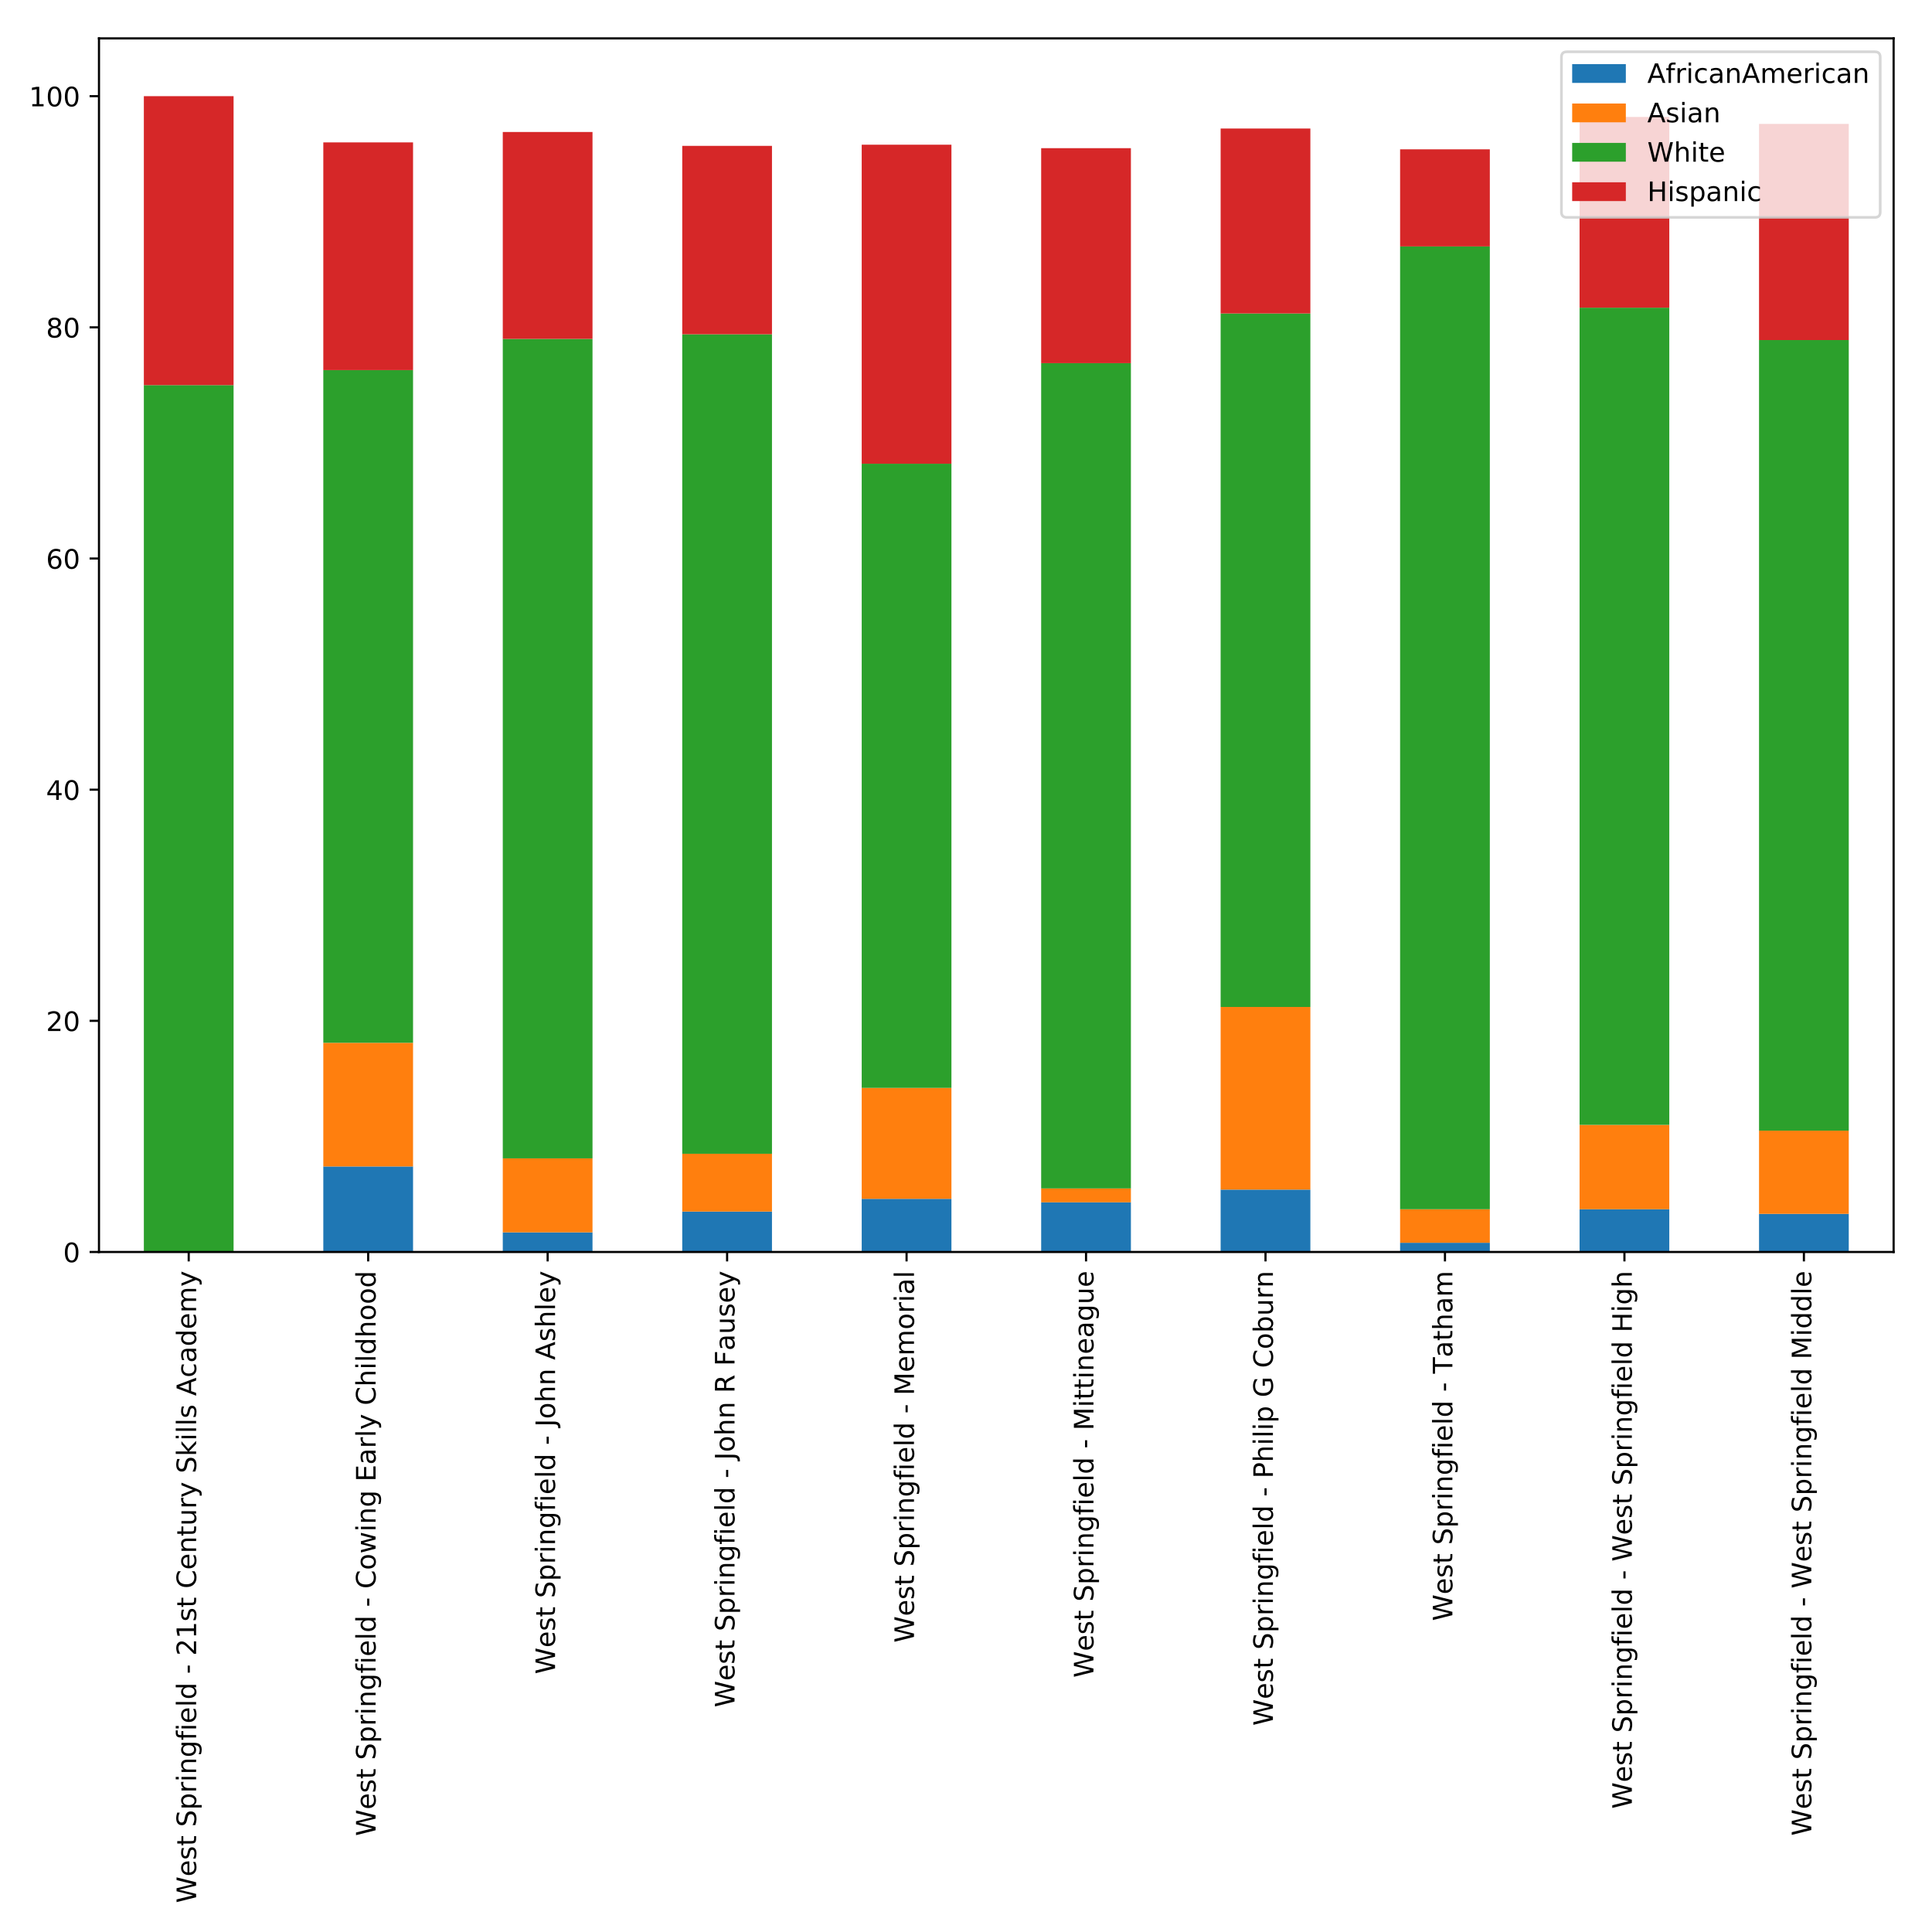 <?xml version="1.0" encoding="utf-8" standalone="no"?>
<!DOCTYPE svg PUBLIC "-//W3C//DTD SVG 1.1//EN"
  "http://www.w3.org/Graphics/SVG/1.1/DTD/svg11.dtd">
<!-- Created with matplotlib (http://matplotlib.org/) -->
<svg height="720pt" version="1.1" viewBox="0 0 720 720" width="720pt" xmlns="http://www.w3.org/2000/svg" xmlns:xlink="http://www.w3.org/1999/xlink">
 <defs>
  <style type="text/css">
*{stroke-linecap:butt;stroke-linejoin:round;}
  </style>
 </defs>
 <g id="figure_1">
  <g id="patch_1">
   <path d="M 0 720 
L 720 720 
L 720 0 
L 0 0 
z
" style="fill:#ffffff;"/>
  </g>
  <g id="axes_1">
   <g id="patch_2">
    <path d="M 36.888 466.586 
L 705.7 466.586 
L 705.7 14.3 
L 36.888 14.3 
z
" style="fill:#ffffff;"/>
   </g>
   <g id="patch_3">
    <path clip-path="url(#p83a654c95c)" d="M 53.608 466.586 
L 87.048 466.586 
L 87.048 466.586 
L 53.608 466.586 
z
" style="fill:#1f77b4;"/>
   </g>
   <g id="patch_4">
    <path clip-path="url(#p83a654c95c)" d="M 120.489 466.586 
L 153.93 466.586 
L 153.93 434.711 
L 120.489 434.711 
z
" style="fill:#1f77b4;"/>
   </g>
   <g id="patch_5">
    <path clip-path="url(#p83a654c95c)" d="M 187.37 466.586 
L 220.811 466.586 
L 220.811 459.263 
L 187.37 459.263 
z
" style="fill:#1f77b4;"/>
   </g>
   <g id="patch_6">
    <path clip-path="url(#p83a654c95c)" d="M 254.252 466.586 
L 287.692 466.586 
L 287.692 451.51 
L 254.252 451.51 
z
" style="fill:#1f77b4;"/>
   </g>
   <g id="patch_7">
    <path clip-path="url(#p83a654c95c)" d="M 321.133 466.586 
L 354.573 466.586 
L 354.573 446.772 
L 321.133 446.772 
z
" style="fill:#1f77b4;"/>
   </g>
   <g id="patch_8">
    <path clip-path="url(#p83a654c95c)" d="M 388.014 466.586 
L 421.455 466.586 
L 421.455 448.064 
L 388.014 448.064 
z
" style="fill:#1f77b4;"/>
   </g>
   <g id="patch_9">
    <path clip-path="url(#p83a654c95c)" d="M 454.895 466.586 
L 488.336 466.586 
L 488.336 443.326 
L 454.895 443.326 
z
" style="fill:#1f77b4;"/>
   </g>
   <g id="patch_10">
    <path clip-path="url(#p83a654c95c)" d="M 521.777 466.586 
L 555.217 466.586 
L 555.217 463.14 
L 521.777 463.14 
z
" style="fill:#1f77b4;"/>
   </g>
   <g id="patch_11">
    <path clip-path="url(#p83a654c95c)" d="M 588.658 466.586 
L 622.098 466.586 
L 622.098 450.648 
L 588.658 450.648 
z
" style="fill:#1f77b4;"/>
   </g>
   <g id="patch_12">
    <path clip-path="url(#p83a654c95c)" d="M 655.539 466.586 
L 688.98 466.586 
L 688.98 452.371 
L 655.539 452.371 
z
" style="fill:#1f77b4;"/>
   </g>
   <g id="patch_13">
    <path clip-path="url(#p83a654c95c)" d="M 53.608 466.586 
L 87.048 466.586 
L 87.048 466.586 
L 53.608 466.586 
z
" style="fill:#ff7f0e;"/>
   </g>
   <g id="patch_14">
    <path clip-path="url(#p83a654c95c)" d="M 120.489 434.711 
L 153.93 434.711 
L 153.93 388.62 
L 120.489 388.62 
z
" style="fill:#ff7f0e;"/>
   </g>
   <g id="patch_15">
    <path clip-path="url(#p83a654c95c)" d="M 187.37 459.263 
L 220.811 459.263 
L 220.811 431.695 
L 187.37 431.695 
z
" style="fill:#ff7f0e;"/>
   </g>
   <g id="patch_16">
    <path clip-path="url(#p83a654c95c)" d="M 254.252 451.51 
L 287.692 451.51 
L 287.692 429.972 
L 254.252 429.972 
z
" style="fill:#ff7f0e;"/>
   </g>
   <g id="patch_17">
    <path clip-path="url(#p83a654c95c)" d="M 321.133 446.772 
L 354.573 446.772 
L 354.573 405.42 
L 321.133 405.42 
z
" style="fill:#ff7f0e;"/>
   </g>
   <g id="patch_18">
    <path clip-path="url(#p83a654c95c)" d="M 388.014 448.064 
L 421.455 448.064 
L 421.455 442.895 
L 388.014 442.895 
z
" style="fill:#ff7f0e;"/>
   </g>
   <g id="patch_19">
    <path clip-path="url(#p83a654c95c)" d="M 454.895 443.326 
L 488.336 443.326 
L 488.336 375.267 
L 454.895 375.267 
z
" style="fill:#ff7f0e;"/>
   </g>
   <g id="patch_20">
    <path clip-path="url(#p83a654c95c)" d="M 521.777 463.14 
L 555.217 463.14 
L 555.217 450.648 
L 521.777 450.648 
z
" style="fill:#ff7f0e;"/>
   </g>
   <g id="patch_21">
    <path clip-path="url(#p83a654c95c)" d="M 588.658 450.648 
L 622.098 450.648 
L 622.098 419.204 
L 588.658 419.204 
z
" style="fill:#ff7f0e;"/>
   </g>
   <g id="patch_22">
    <path clip-path="url(#p83a654c95c)" d="M 655.539 452.371 
L 688.98 452.371 
L 688.98 421.357 
L 655.539 421.357 
z
" style="fill:#ff7f0e;"/>
   </g>
   <g id="patch_23">
    <path clip-path="url(#p83a654c95c)" d="M 53.608 466.586 
L 87.048 466.586 
L 87.048 143.525 
L 53.608 143.525 
z
" style="fill:#2ca02c;"/>
   </g>
   <g id="patch_24">
    <path clip-path="url(#p83a654c95c)" d="M 120.489 388.62 
L 153.93 388.62 
L 153.93 137.925 
L 120.489 137.925 
z
" style="fill:#2ca02c;"/>
   </g>
   <g id="patch_25">
    <path clip-path="url(#p83a654c95c)" d="M 187.37 431.695 
L 220.811 431.695 
L 220.811 126.295 
L 187.37 126.295 
z
" style="fill:#2ca02c;"/>
   </g>
   <g id="patch_26">
    <path clip-path="url(#p83a654c95c)" d="M 254.252 429.972 
L 287.692 429.972 
L 287.692 124.572 
L 254.252 124.572 
z
" style="fill:#2ca02c;"/>
   </g>
   <g id="patch_27">
    <path clip-path="url(#p83a654c95c)" d="M 321.133 405.42 
L 354.573 405.42 
L 354.573 172.815 
L 321.133 172.815 
z
" style="fill:#2ca02c;"/>
   </g>
   <g id="patch_28">
    <path clip-path="url(#p83a654c95c)" d="M 388.014 442.895 
L 421.455 442.895 
L 421.455 135.34 
L 388.014 135.34 
z
" style="fill:#2ca02c;"/>
   </g>
   <g id="patch_29">
    <path clip-path="url(#p83a654c95c)" d="M 454.895 375.267 
L 488.336 375.267 
L 488.336 116.818 
L 454.895 116.818 
z
" style="fill:#2ca02c;"/>
   </g>
   <g id="patch_30">
    <path clip-path="url(#p83a654c95c)" d="M 521.777 450.648 
L 555.217 450.648 
L 555.217 91.835 
L 521.777 91.835 
z
" style="fill:#2ca02c;"/>
   </g>
   <g id="patch_31">
    <path clip-path="url(#p83a654c95c)" d="M 588.658 419.204 
L 622.098 419.204 
L 622.098 114.664 
L 588.658 114.664 
z
" style="fill:#2ca02c;"/>
   </g>
   <g id="patch_32">
    <path clip-path="url(#p83a654c95c)" d="M 655.539 421.357 
L 688.98 421.357 
L 688.98 126.725 
L 655.539 126.725 
z
" style="fill:#2ca02c;"/>
   </g>
   <g id="patch_33">
    <path clip-path="url(#p83a654c95c)" d="M 53.608 143.525 
L 87.048 143.525 
L 87.048 35.837 
L 53.608 35.837 
z
" style="fill:#d62728;"/>
   </g>
   <g id="patch_34">
    <path clip-path="url(#p83a654c95c)" d="M 120.489 137.925 
L 153.93 137.925 
L 153.93 53.067 
L 120.489 53.067 
z
" style="fill:#d62728;"/>
   </g>
   <g id="patch_35">
    <path clip-path="url(#p83a654c95c)" d="M 187.37 126.295 
L 220.811 126.295 
L 220.811 49.191 
L 187.37 49.191 
z
" style="fill:#d62728;"/>
   </g>
   <g id="patch_36">
    <path clip-path="url(#p83a654c95c)" d="M 254.252 124.572 
L 287.692 124.572 
L 287.692 54.36 
L 254.252 54.36 
z
" style="fill:#d62728;"/>
   </g>
   <g id="patch_37">
    <path clip-path="url(#p83a654c95c)" d="M 321.133 172.815 
L 354.573 172.815 
L 354.573 53.929 
L 321.133 53.929 
z
" style="fill:#d62728;"/>
   </g>
   <g id="patch_38">
    <path clip-path="url(#p83a654c95c)" d="M 388.014 135.34 
L 421.455 135.34 
L 421.455 55.221 
L 388.014 55.221 
z
" style="fill:#d62728;"/>
   </g>
   <g id="patch_39">
    <path clip-path="url(#p83a654c95c)" d="M 454.895 116.818 
L 488.336 116.818 
L 488.336 47.898 
L 454.895 47.898 
z
" style="fill:#d62728;"/>
   </g>
   <g id="patch_40">
    <path clip-path="url(#p83a654c95c)" d="M 521.777 91.835 
L 555.217 91.835 
L 555.217 55.652 
L 521.777 55.652 
z
" style="fill:#d62728;"/>
   </g>
   <g id="patch_41">
    <path clip-path="url(#p83a654c95c)" d="M 588.658 114.664 
L 622.098 114.664 
L 622.098 43.591 
L 588.658 43.591 
z
" style="fill:#d62728;"/>
   </g>
   <g id="patch_42">
    <path clip-path="url(#p83a654c95c)" d="M 655.539 126.725 
L 688.98 126.725 
L 688.98 46.175 
L 655.539 46.175 
z
" style="fill:#d62728;"/>
   </g>
   <g id="matplotlib.axis_1">
    <g id="xtick_1">
     <g id="line2d_1">
      <defs>
       <path d="M 0 0 
L 0 3.5 
" id="mb659602b22" style="stroke:#000000;stroke-width:0.8;"/>
      </defs>
      <g>
       <use style="stroke:#000000;stroke-width:0.8;" x="70.328" xlink:href="#mb659602b22" y="466.586"/>
      </g>
     </g>
     <g id="text_1">
      <!-- West Springfield - 21st Century Skills Academy -->
      <defs>
       <path d="M 3.328 72.906 
L 13.281 72.906 
L 28.609 11.281 
L 43.891 72.906 
L 54.984 72.906 
L 70.312 11.281 
L 85.594 72.906 
L 95.609 72.906 
L 77.297 0 
L 64.891 0 
L 49.516 63.281 
L 33.984 0 
L 21.578 0 
z
" id="DejaVuSans-57"/>
       <path d="M 56.203 29.594 
L 56.203 25.203 
L 14.891 25.203 
Q 15.484 15.922 20.484 11.062 
Q 25.484 6.203 34.422 6.203 
Q 39.594 6.203 44.453 7.469 
Q 49.312 8.734 54.109 11.281 
L 54.109 2.781 
Q 49.266 0.734 44.188 -0.344 
Q 39.109 -1.422 33.891 -1.422 
Q 20.797 -1.422 13.156 6.188 
Q 5.516 13.812 5.516 26.812 
Q 5.516 40.234 12.766 48.109 
Q 20.016 56 32.328 56 
Q 43.359 56 49.781 48.891 
Q 56.203 41.797 56.203 29.594 
z
M 47.219 32.234 
Q 47.125 39.594 43.094 43.984 
Q 39.062 48.391 32.422 48.391 
Q 24.906 48.391 20.391 44.141 
Q 15.875 39.891 15.188 32.172 
z
" id="DejaVuSans-65"/>
       <path d="M 44.281 53.078 
L 44.281 44.578 
Q 40.484 46.531 36.375 47.5 
Q 32.281 48.484 27.875 48.484 
Q 21.188 48.484 17.844 46.438 
Q 14.5 44.391 14.5 40.281 
Q 14.5 37.156 16.891 35.375 
Q 19.281 33.594 26.516 31.984 
L 29.594 31.297 
Q 39.156 29.25 43.188 25.516 
Q 47.219 21.781 47.219 15.094 
Q 47.219 7.469 41.188 3.016 
Q 35.156 -1.422 24.609 -1.422 
Q 20.219 -1.422 15.453 -0.562 
Q 10.688 0.297 5.422 2 
L 5.422 11.281 
Q 10.406 8.688 15.234 7.391 
Q 20.062 6.109 24.812 6.109 
Q 31.156 6.109 34.562 8.281 
Q 37.984 10.453 37.984 14.406 
Q 37.984 18.062 35.516 20.016 
Q 33.062 21.969 24.703 23.781 
L 21.578 24.516 
Q 13.234 26.266 9.516 29.906 
Q 5.812 33.547 5.812 39.891 
Q 5.812 47.609 11.281 51.797 
Q 16.75 56 26.812 56 
Q 31.781 56 36.172 55.266 
Q 40.578 54.547 44.281 53.078 
z
" id="DejaVuSans-73"/>
       <path d="M 18.312 70.219 
L 18.312 54.688 
L 36.812 54.688 
L 36.812 47.703 
L 18.312 47.703 
L 18.312 18.016 
Q 18.312 11.328 20.141 9.422 
Q 21.969 7.516 27.594 7.516 
L 36.812 7.516 
L 36.812 0 
L 27.594 0 
Q 17.188 0 13.234 3.875 
Q 9.281 7.766 9.281 18.016 
L 9.281 47.703 
L 2.688 47.703 
L 2.688 54.688 
L 9.281 54.688 
L 9.281 70.219 
z
" id="DejaVuSans-74"/>
       <path id="DejaVuSans-20"/>
       <path d="M 53.516 70.516 
L 53.516 60.891 
Q 47.906 63.578 42.922 64.891 
Q 37.938 66.219 33.297 66.219 
Q 25.25 66.219 20.875 63.094 
Q 16.5 59.969 16.5 54.203 
Q 16.5 49.359 19.406 46.891 
Q 22.312 44.438 30.422 42.922 
L 36.375 41.703 
Q 47.406 39.594 52.656 34.297 
Q 57.906 29 57.906 20.125 
Q 57.906 9.516 50.797 4.047 
Q 43.703 -1.422 29.984 -1.422 
Q 24.812 -1.422 18.969 -0.25 
Q 13.141 0.922 6.891 3.219 
L 6.891 13.375 
Q 12.891 10.016 18.656 8.297 
Q 24.422 6.594 29.984 6.594 
Q 38.422 6.594 43.016 9.906 
Q 47.609 13.234 47.609 19.391 
Q 47.609 24.75 44.312 27.781 
Q 41.016 30.812 33.5 32.328 
L 27.484 33.5 
Q 16.453 35.688 11.516 40.375 
Q 6.594 45.062 6.594 53.422 
Q 6.594 63.094 13.406 68.656 
Q 20.219 74.219 32.172 74.219 
Q 37.312 74.219 42.625 73.281 
Q 47.953 72.359 53.516 70.516 
z
" id="DejaVuSans-53"/>
       <path d="M 18.109 8.203 
L 18.109 -20.797 
L 9.078 -20.797 
L 9.078 54.688 
L 18.109 54.688 
L 18.109 46.391 
Q 20.953 51.266 25.266 53.625 
Q 29.594 56 35.594 56 
Q 45.562 56 51.781 48.094 
Q 58.016 40.188 58.016 27.297 
Q 58.016 14.406 51.781 6.484 
Q 45.562 -1.422 35.594 -1.422 
Q 29.594 -1.422 25.266 0.953 
Q 20.953 3.328 18.109 8.203 
z
M 48.688 27.297 
Q 48.688 37.203 44.609 42.844 
Q 40.531 48.484 33.406 48.484 
Q 26.266 48.484 22.188 42.844 
Q 18.109 37.203 18.109 27.297 
Q 18.109 17.391 22.188 11.75 
Q 26.266 6.109 33.406 6.109 
Q 40.531 6.109 44.609 11.75 
Q 48.688 17.391 48.688 27.297 
z
" id="DejaVuSans-70"/>
       <path d="M 41.109 46.297 
Q 39.594 47.172 37.812 47.578 
Q 36.031 48 33.891 48 
Q 26.266 48 22.188 43.047 
Q 18.109 38.094 18.109 28.812 
L 18.109 0 
L 9.078 0 
L 9.078 54.688 
L 18.109 54.688 
L 18.109 46.188 
Q 20.953 51.172 25.484 53.578 
Q 30.031 56 36.531 56 
Q 37.453 56 38.578 55.875 
Q 39.703 55.766 41.062 55.516 
z
" id="DejaVuSans-72"/>
       <path d="M 9.422 54.688 
L 18.406 54.688 
L 18.406 0 
L 9.422 0 
z
M 9.422 75.984 
L 18.406 75.984 
L 18.406 64.594 
L 9.422 64.594 
z
" id="DejaVuSans-69"/>
       <path d="M 54.891 33.016 
L 54.891 0 
L 45.906 0 
L 45.906 32.719 
Q 45.906 40.484 42.875 44.328 
Q 39.844 48.188 33.797 48.188 
Q 26.516 48.188 22.312 43.547 
Q 18.109 38.922 18.109 30.906 
L 18.109 0 
L 9.078 0 
L 9.078 54.688 
L 18.109 54.688 
L 18.109 46.188 
Q 21.344 51.125 25.703 53.562 
Q 30.078 56 35.797 56 
Q 45.219 56 50.047 50.172 
Q 54.891 44.344 54.891 33.016 
z
" id="DejaVuSans-6e"/>
       <path d="M 45.406 27.984 
Q 45.406 37.75 41.375 43.109 
Q 37.359 48.484 30.078 48.484 
Q 22.859 48.484 18.828 43.109 
Q 14.797 37.75 14.797 27.984 
Q 14.797 18.266 18.828 12.891 
Q 22.859 7.516 30.078 7.516 
Q 37.359 7.516 41.375 12.891 
Q 45.406 18.266 45.406 27.984 
z
M 54.391 6.781 
Q 54.391 -7.172 48.188 -13.984 
Q 42 -20.797 29.203 -20.797 
Q 24.469 -20.797 20.266 -20.094 
Q 16.062 -19.391 12.109 -17.922 
L 12.109 -9.188 
Q 16.062 -11.328 19.922 -12.344 
Q 23.781 -13.375 27.781 -13.375 
Q 36.625 -13.375 41.016 -8.766 
Q 45.406 -4.156 45.406 5.172 
L 45.406 9.625 
Q 42.625 4.781 38.281 2.391 
Q 33.938 0 27.875 0 
Q 17.828 0 11.672 7.656 
Q 5.516 15.328 5.516 27.984 
Q 5.516 40.672 11.672 48.328 
Q 17.828 56 27.875 56 
Q 33.938 56 38.281 53.609 
Q 42.625 51.219 45.406 46.391 
L 45.406 54.688 
L 54.391 54.688 
z
" id="DejaVuSans-67"/>
       <path d="M 37.109 75.984 
L 37.109 68.5 
L 28.516 68.5 
Q 23.688 68.5 21.797 66.547 
Q 19.922 64.594 19.922 59.516 
L 19.922 54.688 
L 34.719 54.688 
L 34.719 47.703 
L 19.922 47.703 
L 19.922 0 
L 10.891 0 
L 10.891 47.703 
L 2.297 47.703 
L 2.297 54.688 
L 10.891 54.688 
L 10.891 58.5 
Q 10.891 67.625 15.141 71.797 
Q 19.391 75.984 28.609 75.984 
z
" id="DejaVuSans-66"/>
       <path d="M 9.422 75.984 
L 18.406 75.984 
L 18.406 0 
L 9.422 0 
z
" id="DejaVuSans-6c"/>
       <path d="M 45.406 46.391 
L 45.406 75.984 
L 54.391 75.984 
L 54.391 0 
L 45.406 0 
L 45.406 8.203 
Q 42.578 3.328 38.25 0.953 
Q 33.938 -1.422 27.875 -1.422 
Q 17.969 -1.422 11.734 6.484 
Q 5.516 14.406 5.516 27.297 
Q 5.516 40.188 11.734 48.094 
Q 17.969 56 27.875 56 
Q 33.938 56 38.25 53.625 
Q 42.578 51.266 45.406 46.391 
z
M 14.797 27.297 
Q 14.797 17.391 18.875 11.75 
Q 22.953 6.109 30.078 6.109 
Q 37.203 6.109 41.297 11.75 
Q 45.406 17.391 45.406 27.297 
Q 45.406 37.203 41.297 42.844 
Q 37.203 48.484 30.078 48.484 
Q 22.953 48.484 18.875 42.844 
Q 14.797 37.203 14.797 27.297 
z
" id="DejaVuSans-64"/>
       <path d="M 4.891 31.391 
L 31.203 31.391 
L 31.203 23.391 
L 4.891 23.391 
z
" id="DejaVuSans-2d"/>
       <path d="M 19.188 8.297 
L 53.609 8.297 
L 53.609 0 
L 7.328 0 
L 7.328 8.297 
Q 12.938 14.109 22.625 23.891 
Q 32.328 33.688 34.812 36.531 
Q 39.547 41.844 41.422 45.531 
Q 43.312 49.219 43.312 52.781 
Q 43.312 58.594 39.234 62.25 
Q 35.156 65.922 28.609 65.922 
Q 23.969 65.922 18.812 64.312 
Q 13.672 62.703 7.812 59.422 
L 7.812 69.391 
Q 13.766 71.781 18.938 73 
Q 24.125 74.219 28.422 74.219 
Q 39.75 74.219 46.484 68.547 
Q 53.219 62.891 53.219 53.422 
Q 53.219 48.922 51.531 44.891 
Q 49.859 40.875 45.406 35.406 
Q 44.188 33.984 37.641 27.219 
Q 31.109 20.453 19.188 8.297 
z
" id="DejaVuSans-32"/>
       <path d="M 12.406 8.297 
L 28.516 8.297 
L 28.516 63.922 
L 10.984 60.406 
L 10.984 69.391 
L 28.422 72.906 
L 38.281 72.906 
L 38.281 8.297 
L 54.391 8.297 
L 54.391 0 
L 12.406 0 
z
" id="DejaVuSans-31"/>
       <path d="M 64.406 67.281 
L 64.406 56.891 
Q 59.422 61.531 53.781 63.812 
Q 48.141 66.109 41.797 66.109 
Q 29.297 66.109 22.656 58.469 
Q 16.016 50.828 16.016 36.375 
Q 16.016 21.969 22.656 14.328 
Q 29.297 6.688 41.797 6.688 
Q 48.141 6.688 53.781 8.984 
Q 59.422 11.281 64.406 15.922 
L 64.406 5.609 
Q 59.234 2.094 53.438 0.328 
Q 47.656 -1.422 41.219 -1.422 
Q 24.656 -1.422 15.125 8.703 
Q 5.609 18.844 5.609 36.375 
Q 5.609 53.953 15.125 64.078 
Q 24.656 74.219 41.219 74.219 
Q 47.75 74.219 53.531 72.484 
Q 59.328 70.75 64.406 67.281 
z
" id="DejaVuSans-43"/>
       <path d="M 8.5 21.578 
L 8.5 54.688 
L 17.484 54.688 
L 17.484 21.922 
Q 17.484 14.156 20.5 10.266 
Q 23.531 6.391 29.594 6.391 
Q 36.859 6.391 41.078 11.031 
Q 45.312 15.672 45.312 23.688 
L 45.312 54.688 
L 54.297 54.688 
L 54.297 0 
L 45.312 0 
L 45.312 8.406 
Q 42.047 3.422 37.719 1 
Q 33.406 -1.422 27.688 -1.422 
Q 18.266 -1.422 13.375 4.438 
Q 8.5 10.297 8.5 21.578 
z
M 31.109 56 
z
" id="DejaVuSans-75"/>
       <path d="M 32.172 -5.078 
Q 28.375 -14.844 24.75 -17.812 
Q 21.141 -20.797 15.094 -20.797 
L 7.906 -20.797 
L 7.906 -13.281 
L 13.188 -13.281 
Q 16.891 -13.281 18.938 -11.516 
Q 21 -9.766 23.484 -3.219 
L 25.094 0.875 
L 2.984 54.688 
L 12.5 54.688 
L 29.594 11.922 
L 46.688 54.688 
L 56.203 54.688 
z
" id="DejaVuSans-79"/>
       <path d="M 9.078 75.984 
L 18.109 75.984 
L 18.109 31.109 
L 44.922 54.688 
L 56.391 54.688 
L 27.391 29.109 
L 57.625 0 
L 45.906 0 
L 18.109 26.703 
L 18.109 0 
L 9.078 0 
z
" id="DejaVuSans-6b"/>
       <path d="M 34.188 63.188 
L 20.797 26.906 
L 47.609 26.906 
z
M 28.609 72.906 
L 39.797 72.906 
L 67.578 0 
L 57.328 0 
L 50.688 18.703 
L 17.828 18.703 
L 11.188 0 
L 0.781 0 
z
" id="DejaVuSans-41"/>
       <path d="M 48.781 52.594 
L 48.781 44.188 
Q 44.969 46.297 41.141 47.344 
Q 37.312 48.391 33.406 48.391 
Q 24.656 48.391 19.812 42.844 
Q 14.984 37.312 14.984 27.297 
Q 14.984 17.281 19.812 11.734 
Q 24.656 6.203 33.406 6.203 
Q 37.312 6.203 41.141 7.25 
Q 44.969 8.297 48.781 10.406 
L 48.781 2.094 
Q 45.016 0.344 40.984 -0.531 
Q 36.969 -1.422 32.422 -1.422 
Q 20.062 -1.422 12.781 6.344 
Q 5.516 14.109 5.516 27.297 
Q 5.516 40.672 12.859 48.328 
Q 20.219 56 33.016 56 
Q 37.156 56 41.109 55.141 
Q 45.062 54.297 48.781 52.594 
z
" id="DejaVuSans-63"/>
       <path d="M 34.281 27.484 
Q 23.391 27.484 19.188 25 
Q 14.984 22.516 14.984 16.5 
Q 14.984 11.719 18.141 8.906 
Q 21.297 6.109 26.703 6.109 
Q 34.188 6.109 38.703 11.406 
Q 43.219 16.703 43.219 25.484 
L 43.219 27.484 
z
M 52.203 31.203 
L 52.203 0 
L 43.219 0 
L 43.219 8.297 
Q 40.141 3.328 35.547 0.953 
Q 30.953 -1.422 24.312 -1.422 
Q 15.922 -1.422 10.953 3.297 
Q 6 8.016 6 15.922 
Q 6 25.141 12.172 29.828 
Q 18.359 34.516 30.609 34.516 
L 43.219 34.516 
L 43.219 35.406 
Q 43.219 41.609 39.141 45 
Q 35.062 48.391 27.688 48.391 
Q 23 48.391 18.547 47.266 
Q 14.109 46.141 10.016 43.891 
L 10.016 52.203 
Q 14.938 54.109 19.578 55.047 
Q 24.219 56 28.609 56 
Q 40.484 56 46.344 49.844 
Q 52.203 43.703 52.203 31.203 
z
" id="DejaVuSans-61"/>
       <path d="M 52 44.188 
Q 55.375 50.25 60.062 53.125 
Q 64.75 56 71.094 56 
Q 79.641 56 84.281 50.016 
Q 88.922 44.047 88.922 33.016 
L 88.922 0 
L 79.891 0 
L 79.891 32.719 
Q 79.891 40.578 77.094 44.375 
Q 74.312 48.188 68.609 48.188 
Q 61.625 48.188 57.562 43.547 
Q 53.516 38.922 53.516 30.906 
L 53.516 0 
L 44.484 0 
L 44.484 32.719 
Q 44.484 40.625 41.703 44.406 
Q 38.922 48.188 33.109 48.188 
Q 26.219 48.188 22.156 43.531 
Q 18.109 38.875 18.109 30.906 
L 18.109 0 
L 9.078 0 
L 9.078 54.688 
L 18.109 54.688 
L 18.109 46.188 
Q 21.188 51.219 25.484 53.609 
Q 29.781 56 35.688 56 
Q 41.656 56 45.828 52.969 
Q 50 49.953 52 44.188 
z
" id="DejaVuSans-6d"/>
      </defs>
      <g transform="translate(73.088 709.2)rotate(-90)scale(0.1 -0.1)">
       <use xlink:href="#DejaVuSans-57"/>
       <use x="98.799" xlink:href="#DejaVuSans-65"/>
       <use x="160.322" xlink:href="#DejaVuSans-73"/>
       <use x="212.422" xlink:href="#DejaVuSans-74"/>
       <use x="251.631" xlink:href="#DejaVuSans-20"/>
       <use x="283.418" xlink:href="#DejaVuSans-53"/>
       <use x="346.895" xlink:href="#DejaVuSans-70"/>
       <use x="410.371" xlink:href="#DejaVuSans-72"/>
       <use x="451.484" xlink:href="#DejaVuSans-69"/>
       <use x="479.268" xlink:href="#DejaVuSans-6e"/>
       <use x="542.646" xlink:href="#DejaVuSans-67"/>
       <use x="606.123" xlink:href="#DejaVuSans-66"/>
       <use x="641.328" xlink:href="#DejaVuSans-69"/>
       <use x="669.111" xlink:href="#DejaVuSans-65"/>
       <use x="730.635" xlink:href="#DejaVuSans-6c"/>
       <use x="758.418" xlink:href="#DejaVuSans-64"/>
       <use x="821.895" xlink:href="#DejaVuSans-20"/>
       <use x="853.682" xlink:href="#DejaVuSans-2d"/>
       <use x="889.766" xlink:href="#DejaVuSans-20"/>
       <use x="921.553" xlink:href="#DejaVuSans-32"/>
       <use x="985.176" xlink:href="#DejaVuSans-31"/>
       <use x="1048.799" xlink:href="#DejaVuSans-73"/>
       <use x="1100.898" xlink:href="#DejaVuSans-74"/>
       <use x="1140.107" xlink:href="#DejaVuSans-20"/>
       <use x="1171.895" xlink:href="#DejaVuSans-43"/>
       <use x="1241.719" xlink:href="#DejaVuSans-65"/>
       <use x="1303.242" xlink:href="#DejaVuSans-6e"/>
       <use x="1366.621" xlink:href="#DejaVuSans-74"/>
       <use x="1405.83" xlink:href="#DejaVuSans-75"/>
       <use x="1469.209" xlink:href="#DejaVuSans-72"/>
       <use x="1510.322" xlink:href="#DejaVuSans-79"/>
       <use x="1569.502" xlink:href="#DejaVuSans-20"/>
       <use x="1601.289" xlink:href="#DejaVuSans-53"/>
       <use x="1664.766" xlink:href="#DejaVuSans-6b"/>
       <use x="1722.676" xlink:href="#DejaVuSans-69"/>
       <use x="1750.459" xlink:href="#DejaVuSans-6c"/>
       <use x="1778.242" xlink:href="#DejaVuSans-6c"/>
       <use x="1806.025" xlink:href="#DejaVuSans-73"/>
       <use x="1858.125" xlink:href="#DejaVuSans-20"/>
       <use x="1889.912" xlink:href="#DejaVuSans-41"/>
       <use x="1958.305" xlink:href="#DejaVuSans-63"/>
       <use x="2013.285" xlink:href="#DejaVuSans-61"/>
       <use x="2074.564" xlink:href="#DejaVuSans-64"/>
       <use x="2138.041" xlink:href="#DejaVuSans-65"/>
       <use x="2199.564" xlink:href="#DejaVuSans-6d"/>
       <use x="2296.977" xlink:href="#DejaVuSans-79"/>
      </g>
     </g>
    </g>
    <g id="xtick_2">
     <g id="line2d_2">
      <g>
       <use style="stroke:#000000;stroke-width:0.8;" x="137.209" xlink:href="#mb659602b22" y="466.586"/>
      </g>
     </g>
     <g id="text_2">
      <!-- West Springfield - Cowing Early Childhood -->
      <defs>
       <path d="M 30.609 48.391 
Q 23.391 48.391 19.188 42.75 
Q 14.984 37.109 14.984 27.297 
Q 14.984 17.484 19.156 11.844 
Q 23.344 6.203 30.609 6.203 
Q 37.797 6.203 41.984 11.859 
Q 46.188 17.531 46.188 27.297 
Q 46.188 37.016 41.984 42.703 
Q 37.797 48.391 30.609 48.391 
z
M 30.609 56 
Q 42.328 56 49.016 48.375 
Q 55.719 40.766 55.719 27.297 
Q 55.719 13.875 49.016 6.219 
Q 42.328 -1.422 30.609 -1.422 
Q 18.844 -1.422 12.172 6.219 
Q 5.516 13.875 5.516 27.297 
Q 5.516 40.766 12.172 48.375 
Q 18.844 56 30.609 56 
z
" id="DejaVuSans-6f"/>
       <path d="M 4.203 54.688 
L 13.188 54.688 
L 24.422 12.016 
L 35.594 54.688 
L 46.188 54.688 
L 57.422 12.016 
L 68.609 54.688 
L 77.594 54.688 
L 63.281 0 
L 52.688 0 
L 40.922 44.828 
L 29.109 0 
L 18.5 0 
z
" id="DejaVuSans-77"/>
       <path d="M 9.812 72.906 
L 55.906 72.906 
L 55.906 64.594 
L 19.672 64.594 
L 19.672 43.016 
L 54.391 43.016 
L 54.391 34.719 
L 19.672 34.719 
L 19.672 8.297 
L 56.781 8.297 
L 56.781 0 
L 9.812 0 
z
" id="DejaVuSans-45"/>
       <path d="M 54.891 33.016 
L 54.891 0 
L 45.906 0 
L 45.906 32.719 
Q 45.906 40.484 42.875 44.328 
Q 39.844 48.188 33.797 48.188 
Q 26.516 48.188 22.312 43.547 
Q 18.109 38.922 18.109 30.906 
L 18.109 0 
L 9.078 0 
L 9.078 75.984 
L 18.109 75.984 
L 18.109 46.188 
Q 21.344 51.125 25.703 53.562 
Q 30.078 56 35.797 56 
Q 45.219 56 50.047 50.172 
Q 54.891 44.344 54.891 33.016 
z
" id="DejaVuSans-68"/>
      </defs>
      <g transform="translate(139.969 684.244)rotate(-90)scale(0.1 -0.1)">
       <use xlink:href="#DejaVuSans-57"/>
       <use x="98.799" xlink:href="#DejaVuSans-65"/>
       <use x="160.322" xlink:href="#DejaVuSans-73"/>
       <use x="212.422" xlink:href="#DejaVuSans-74"/>
       <use x="251.631" xlink:href="#DejaVuSans-20"/>
       <use x="283.418" xlink:href="#DejaVuSans-53"/>
       <use x="346.895" xlink:href="#DejaVuSans-70"/>
       <use x="410.371" xlink:href="#DejaVuSans-72"/>
       <use x="451.484" xlink:href="#DejaVuSans-69"/>
       <use x="479.268" xlink:href="#DejaVuSans-6e"/>
       <use x="542.646" xlink:href="#DejaVuSans-67"/>
       <use x="606.123" xlink:href="#DejaVuSans-66"/>
       <use x="641.328" xlink:href="#DejaVuSans-69"/>
       <use x="669.111" xlink:href="#DejaVuSans-65"/>
       <use x="730.635" xlink:href="#DejaVuSans-6c"/>
       <use x="758.418" xlink:href="#DejaVuSans-64"/>
       <use x="821.895" xlink:href="#DejaVuSans-20"/>
       <use x="853.682" xlink:href="#DejaVuSans-2d"/>
       <use x="889.766" xlink:href="#DejaVuSans-20"/>
       <use x="921.553" xlink:href="#DejaVuSans-43"/>
       <use x="991.377" xlink:href="#DejaVuSans-6f"/>
       <use x="1052.559" xlink:href="#DejaVuSans-77"/>
       <use x="1134.346" xlink:href="#DejaVuSans-69"/>
       <use x="1162.129" xlink:href="#DejaVuSans-6e"/>
       <use x="1225.508" xlink:href="#DejaVuSans-67"/>
       <use x="1288.984" xlink:href="#DejaVuSans-20"/>
       <use x="1320.771" xlink:href="#DejaVuSans-45"/>
       <use x="1383.955" xlink:href="#DejaVuSans-61"/>
       <use x="1445.234" xlink:href="#DejaVuSans-72"/>
       <use x="1486.348" xlink:href="#DejaVuSans-6c"/>
       <use x="1514.131" xlink:href="#DejaVuSans-79"/>
       <use x="1573.311" xlink:href="#DejaVuSans-20"/>
       <use x="1605.098" xlink:href="#DejaVuSans-43"/>
       <use x="1674.922" xlink:href="#DejaVuSans-68"/>
       <use x="1738.301" xlink:href="#DejaVuSans-69"/>
       <use x="1766.084" xlink:href="#DejaVuSans-6c"/>
       <use x="1793.867" xlink:href="#DejaVuSans-64"/>
       <use x="1857.344" xlink:href="#DejaVuSans-68"/>
       <use x="1920.723" xlink:href="#DejaVuSans-6f"/>
       <use x="1981.904" xlink:href="#DejaVuSans-6f"/>
       <use x="2043.086" xlink:href="#DejaVuSans-64"/>
      </g>
     </g>
    </g>
    <g id="xtick_3">
     <g id="line2d_3">
      <g>
       <use style="stroke:#000000;stroke-width:0.8;" x="204.091" xlink:href="#mb659602b22" y="466.586"/>
      </g>
     </g>
     <g id="text_3">
      <!-- West Springfield - John Ashley -->
      <defs>
       <path d="M 9.812 72.906 
L 19.672 72.906 
L 19.672 5.078 
Q 19.672 -8.109 14.672 -14.062 
Q 9.672 -20.016 -1.422 -20.016 
L -5.172 -20.016 
L -5.172 -11.719 
L -2.094 -11.719 
Q 4.438 -11.719 7.125 -8.047 
Q 9.812 -4.391 9.812 5.078 
z
" id="DejaVuSans-4a"/>
      </defs>
      <g transform="translate(206.85 623.9)rotate(-90)scale(0.1 -0.1)">
       <use xlink:href="#DejaVuSans-57"/>
       <use x="98.799" xlink:href="#DejaVuSans-65"/>
       <use x="160.322" xlink:href="#DejaVuSans-73"/>
       <use x="212.422" xlink:href="#DejaVuSans-74"/>
       <use x="251.631" xlink:href="#DejaVuSans-20"/>
       <use x="283.418" xlink:href="#DejaVuSans-53"/>
       <use x="346.895" xlink:href="#DejaVuSans-70"/>
       <use x="410.371" xlink:href="#DejaVuSans-72"/>
       <use x="451.484" xlink:href="#DejaVuSans-69"/>
       <use x="479.268" xlink:href="#DejaVuSans-6e"/>
       <use x="542.646" xlink:href="#DejaVuSans-67"/>
       <use x="606.123" xlink:href="#DejaVuSans-66"/>
       <use x="641.328" xlink:href="#DejaVuSans-69"/>
       <use x="669.111" xlink:href="#DejaVuSans-65"/>
       <use x="730.635" xlink:href="#DejaVuSans-6c"/>
       <use x="758.418" xlink:href="#DejaVuSans-64"/>
       <use x="821.895" xlink:href="#DejaVuSans-20"/>
       <use x="853.682" xlink:href="#DejaVuSans-2d"/>
       <use x="889.766" xlink:href="#DejaVuSans-20"/>
       <use x="921.553" xlink:href="#DejaVuSans-4a"/>
       <use x="951.045" xlink:href="#DejaVuSans-6f"/>
       <use x="1012.227" xlink:href="#DejaVuSans-68"/>
       <use x="1075.605" xlink:href="#DejaVuSans-6e"/>
       <use x="1138.984" xlink:href="#DejaVuSans-20"/>
       <use x="1170.771" xlink:href="#DejaVuSans-41"/>
       <use x="1239.18" xlink:href="#DejaVuSans-73"/>
       <use x="1291.279" xlink:href="#DejaVuSans-68"/>
       <use x="1354.658" xlink:href="#DejaVuSans-6c"/>
       <use x="1382.441" xlink:href="#DejaVuSans-65"/>
       <use x="1443.965" xlink:href="#DejaVuSans-79"/>
      </g>
     </g>
    </g>
    <g id="xtick_4">
     <g id="line2d_4">
      <g>
       <use style="stroke:#000000;stroke-width:0.8;" x="270.972" xlink:href="#mb659602b22" y="466.586"/>
      </g>
     </g>
     <g id="text_4">
      <!-- West Springfield - John R Fausey -->
      <defs>
       <path d="M 44.391 34.188 
Q 47.562 33.109 50.562 29.594 
Q 53.562 26.078 56.594 19.922 
L 66.609 0 
L 56 0 
L 46.688 18.703 
Q 43.062 26.031 39.672 28.422 
Q 36.281 30.812 30.422 30.812 
L 19.672 30.812 
L 19.672 0 
L 9.812 0 
L 9.812 72.906 
L 32.078 72.906 
Q 44.578 72.906 50.734 67.672 
Q 56.891 62.453 56.891 51.906 
Q 56.891 45.016 53.688 40.469 
Q 50.484 35.938 44.391 34.188 
z
M 19.672 64.797 
L 19.672 38.922 
L 32.078 38.922 
Q 39.203 38.922 42.844 42.219 
Q 46.484 45.516 46.484 51.906 
Q 46.484 58.297 42.844 61.547 
Q 39.203 64.797 32.078 64.797 
z
" id="DejaVuSans-52"/>
       <path d="M 9.812 72.906 
L 51.703 72.906 
L 51.703 64.594 
L 19.672 64.594 
L 19.672 43.109 
L 48.578 43.109 
L 48.578 34.812 
L 19.672 34.812 
L 19.672 0 
L 9.812 0 
z
" id="DejaVuSans-46"/>
      </defs>
      <g transform="translate(273.731 636.273)rotate(-90)scale(0.1 -0.1)">
       <use xlink:href="#DejaVuSans-57"/>
       <use x="98.799" xlink:href="#DejaVuSans-65"/>
       <use x="160.322" xlink:href="#DejaVuSans-73"/>
       <use x="212.422" xlink:href="#DejaVuSans-74"/>
       <use x="251.631" xlink:href="#DejaVuSans-20"/>
       <use x="283.418" xlink:href="#DejaVuSans-53"/>
       <use x="346.895" xlink:href="#DejaVuSans-70"/>
       <use x="410.371" xlink:href="#DejaVuSans-72"/>
       <use x="451.484" xlink:href="#DejaVuSans-69"/>
       <use x="479.268" xlink:href="#DejaVuSans-6e"/>
       <use x="542.646" xlink:href="#DejaVuSans-67"/>
       <use x="606.123" xlink:href="#DejaVuSans-66"/>
       <use x="641.328" xlink:href="#DejaVuSans-69"/>
       <use x="669.111" xlink:href="#DejaVuSans-65"/>
       <use x="730.635" xlink:href="#DejaVuSans-6c"/>
       <use x="758.418" xlink:href="#DejaVuSans-64"/>
       <use x="821.895" xlink:href="#DejaVuSans-20"/>
       <use x="853.682" xlink:href="#DejaVuSans-2d"/>
       <use x="889.766" xlink:href="#DejaVuSans-20"/>
       <use x="921.553" xlink:href="#DejaVuSans-4a"/>
       <use x="951.045" xlink:href="#DejaVuSans-6f"/>
       <use x="1012.227" xlink:href="#DejaVuSans-68"/>
       <use x="1075.605" xlink:href="#DejaVuSans-6e"/>
       <use x="1138.984" xlink:href="#DejaVuSans-20"/>
       <use x="1170.771" xlink:href="#DejaVuSans-52"/>
       <use x="1240.254" xlink:href="#DejaVuSans-20"/>
       <use x="1272.041" xlink:href="#DejaVuSans-46"/>
       <use x="1329.42" xlink:href="#DejaVuSans-61"/>
       <use x="1390.699" xlink:href="#DejaVuSans-75"/>
       <use x="1454.078" xlink:href="#DejaVuSans-73"/>
       <use x="1506.178" xlink:href="#DejaVuSans-65"/>
       <use x="1567.701" xlink:href="#DejaVuSans-79"/>
      </g>
     </g>
    </g>
    <g id="xtick_5">
     <g id="line2d_5">
      <g>
       <use style="stroke:#000000;stroke-width:0.8;" x="337.853" xlink:href="#mb659602b22" y="466.586"/>
      </g>
     </g>
     <g id="text_5">
      <!-- West Springfield - Memorial -->
      <defs>
       <path d="M 9.812 72.906 
L 24.516 72.906 
L 43.109 23.297 
L 61.812 72.906 
L 76.516 72.906 
L 76.516 0 
L 66.891 0 
L 66.891 64.016 
L 48.094 14.016 
L 38.188 14.016 
L 19.391 64.016 
L 19.391 0 
L 9.812 0 
z
" id="DejaVuSans-4d"/>
      </defs>
      <g transform="translate(340.613 612.177)rotate(-90)scale(0.1 -0.1)">
       <use xlink:href="#DejaVuSans-57"/>
       <use x="98.799" xlink:href="#DejaVuSans-65"/>
       <use x="160.322" xlink:href="#DejaVuSans-73"/>
       <use x="212.422" xlink:href="#DejaVuSans-74"/>
       <use x="251.631" xlink:href="#DejaVuSans-20"/>
       <use x="283.418" xlink:href="#DejaVuSans-53"/>
       <use x="346.895" xlink:href="#DejaVuSans-70"/>
       <use x="410.371" xlink:href="#DejaVuSans-72"/>
       <use x="451.484" xlink:href="#DejaVuSans-69"/>
       <use x="479.268" xlink:href="#DejaVuSans-6e"/>
       <use x="542.646" xlink:href="#DejaVuSans-67"/>
       <use x="606.123" xlink:href="#DejaVuSans-66"/>
       <use x="641.328" xlink:href="#DejaVuSans-69"/>
       <use x="669.111" xlink:href="#DejaVuSans-65"/>
       <use x="730.635" xlink:href="#DejaVuSans-6c"/>
       <use x="758.418" xlink:href="#DejaVuSans-64"/>
       <use x="821.895" xlink:href="#DejaVuSans-20"/>
       <use x="853.682" xlink:href="#DejaVuSans-2d"/>
       <use x="889.766" xlink:href="#DejaVuSans-20"/>
       <use x="921.553" xlink:href="#DejaVuSans-4d"/>
       <use x="1007.832" xlink:href="#DejaVuSans-65"/>
       <use x="1069.355" xlink:href="#DejaVuSans-6d"/>
       <use x="1166.768" xlink:href="#DejaVuSans-6f"/>
       <use x="1227.949" xlink:href="#DejaVuSans-72"/>
       <use x="1269.062" xlink:href="#DejaVuSans-69"/>
       <use x="1296.846" xlink:href="#DejaVuSans-61"/>
       <use x="1358.125" xlink:href="#DejaVuSans-6c"/>
      </g>
     </g>
    </g>
    <g id="xtick_6">
     <g id="line2d_6">
      <g>
       <use style="stroke:#000000;stroke-width:0.8;" x="404.734" xlink:href="#mb659602b22" y="466.586"/>
      </g>
     </g>
     <g id="text_6">
      <!-- West Springfield - Mittineague -->
      <g transform="translate(407.494 625.223)rotate(-90)scale(0.1 -0.1)">
       <use xlink:href="#DejaVuSans-57"/>
       <use x="98.799" xlink:href="#DejaVuSans-65"/>
       <use x="160.322" xlink:href="#DejaVuSans-73"/>
       <use x="212.422" xlink:href="#DejaVuSans-74"/>
       <use x="251.631" xlink:href="#DejaVuSans-20"/>
       <use x="283.418" xlink:href="#DejaVuSans-53"/>
       <use x="346.895" xlink:href="#DejaVuSans-70"/>
       <use x="410.371" xlink:href="#DejaVuSans-72"/>
       <use x="451.484" xlink:href="#DejaVuSans-69"/>
       <use x="479.268" xlink:href="#DejaVuSans-6e"/>
       <use x="542.646" xlink:href="#DejaVuSans-67"/>
       <use x="606.123" xlink:href="#DejaVuSans-66"/>
       <use x="641.328" xlink:href="#DejaVuSans-69"/>
       <use x="669.111" xlink:href="#DejaVuSans-65"/>
       <use x="730.635" xlink:href="#DejaVuSans-6c"/>
       <use x="758.418" xlink:href="#DejaVuSans-64"/>
       <use x="821.895" xlink:href="#DejaVuSans-20"/>
       <use x="853.682" xlink:href="#DejaVuSans-2d"/>
       <use x="889.766" xlink:href="#DejaVuSans-20"/>
       <use x="921.553" xlink:href="#DejaVuSans-4d"/>
       <use x="1007.832" xlink:href="#DejaVuSans-69"/>
       <use x="1035.615" xlink:href="#DejaVuSans-74"/>
       <use x="1074.824" xlink:href="#DejaVuSans-74"/>
       <use x="1114.033" xlink:href="#DejaVuSans-69"/>
       <use x="1141.816" xlink:href="#DejaVuSans-6e"/>
       <use x="1205.195" xlink:href="#DejaVuSans-65"/>
       <use x="1266.719" xlink:href="#DejaVuSans-61"/>
       <use x="1327.998" xlink:href="#DejaVuSans-67"/>
       <use x="1391.475" xlink:href="#DejaVuSans-75"/>
       <use x="1454.854" xlink:href="#DejaVuSans-65"/>
      </g>
     </g>
    </g>
    <g id="xtick_7">
     <g id="line2d_7">
      <g>
       <use style="stroke:#000000;stroke-width:0.8;" x="471.616" xlink:href="#mb659602b22" y="466.586"/>
      </g>
     </g>
     <g id="text_7">
      <!-- West Springfield - Philip G Coburn -->
      <defs>
       <path d="M 19.672 64.797 
L 19.672 37.406 
L 32.078 37.406 
Q 38.969 37.406 42.719 40.969 
Q 46.484 44.531 46.484 51.125 
Q 46.484 57.672 42.719 61.234 
Q 38.969 64.797 32.078 64.797 
z
M 9.812 72.906 
L 32.078 72.906 
Q 44.344 72.906 50.609 67.359 
Q 56.891 61.812 56.891 51.125 
Q 56.891 40.328 50.609 34.812 
Q 44.344 29.297 32.078 29.297 
L 19.672 29.297 
L 19.672 0 
L 9.812 0 
z
" id="DejaVuSans-50"/>
       <path d="M 59.516 10.406 
L 59.516 29.984 
L 43.406 29.984 
L 43.406 38.094 
L 69.281 38.094 
L 69.281 6.781 
Q 63.578 2.734 56.688 0.656 
Q 49.812 -1.422 42 -1.422 
Q 24.906 -1.422 15.25 8.562 
Q 5.609 18.562 5.609 36.375 
Q 5.609 54.25 15.25 64.234 
Q 24.906 74.219 42 74.219 
Q 49.125 74.219 55.547 72.453 
Q 61.969 70.703 67.391 67.281 
L 67.391 56.781 
Q 61.922 61.422 55.766 63.766 
Q 49.609 66.109 42.828 66.109 
Q 29.438 66.109 22.719 58.641 
Q 16.016 51.172 16.016 36.375 
Q 16.016 21.625 22.719 14.156 
Q 29.438 6.688 42.828 6.688 
Q 48.047 6.688 52.141 7.594 
Q 56.25 8.5 59.516 10.406 
z
" id="DejaVuSans-47"/>
       <path d="M 48.688 27.297 
Q 48.688 37.203 44.609 42.844 
Q 40.531 48.484 33.406 48.484 
Q 26.266 48.484 22.188 42.844 
Q 18.109 37.203 18.109 27.297 
Q 18.109 17.391 22.188 11.75 
Q 26.266 6.109 33.406 6.109 
Q 40.531 6.109 44.609 11.75 
Q 48.688 17.391 48.688 27.297 
z
M 18.109 46.391 
Q 20.953 51.266 25.266 53.625 
Q 29.594 56 35.594 56 
Q 45.562 56 51.781 48.094 
Q 58.016 40.188 58.016 27.297 
Q 58.016 14.406 51.781 6.484 
Q 45.562 -1.422 35.594 -1.422 
Q 29.594 -1.422 25.266 0.953 
Q 20.953 3.328 18.109 8.203 
L 18.109 0 
L 9.078 0 
L 9.078 75.984 
L 18.109 75.984 
z
" id="DejaVuSans-62"/>
      </defs>
      <g transform="translate(474.375 643.13)rotate(-90)scale(0.1 -0.1)">
       <use xlink:href="#DejaVuSans-57"/>
       <use x="98.799" xlink:href="#DejaVuSans-65"/>
       <use x="160.322" xlink:href="#DejaVuSans-73"/>
       <use x="212.422" xlink:href="#DejaVuSans-74"/>
       <use x="251.631" xlink:href="#DejaVuSans-20"/>
       <use x="283.418" xlink:href="#DejaVuSans-53"/>
       <use x="346.895" xlink:href="#DejaVuSans-70"/>
       <use x="410.371" xlink:href="#DejaVuSans-72"/>
       <use x="451.484" xlink:href="#DejaVuSans-69"/>
       <use x="479.268" xlink:href="#DejaVuSans-6e"/>
       <use x="542.646" xlink:href="#DejaVuSans-67"/>
       <use x="606.123" xlink:href="#DejaVuSans-66"/>
       <use x="641.328" xlink:href="#DejaVuSans-69"/>
       <use x="669.111" xlink:href="#DejaVuSans-65"/>
       <use x="730.635" xlink:href="#DejaVuSans-6c"/>
       <use x="758.418" xlink:href="#DejaVuSans-64"/>
       <use x="821.895" xlink:href="#DejaVuSans-20"/>
       <use x="853.682" xlink:href="#DejaVuSans-2d"/>
       <use x="889.766" xlink:href="#DejaVuSans-20"/>
       <use x="921.553" xlink:href="#DejaVuSans-50"/>
       <use x="981.855" xlink:href="#DejaVuSans-68"/>
       <use x="1045.234" xlink:href="#DejaVuSans-69"/>
       <use x="1073.018" xlink:href="#DejaVuSans-6c"/>
       <use x="1100.801" xlink:href="#DejaVuSans-69"/>
       <use x="1128.584" xlink:href="#DejaVuSans-70"/>
       <use x="1192.061" xlink:href="#DejaVuSans-20"/>
       <use x="1223.848" xlink:href="#DejaVuSans-47"/>
       <use x="1301.338" xlink:href="#DejaVuSans-20"/>
       <use x="1333.125" xlink:href="#DejaVuSans-43"/>
       <use x="1402.949" xlink:href="#DejaVuSans-6f"/>
       <use x="1464.131" xlink:href="#DejaVuSans-62"/>
       <use x="1527.607" xlink:href="#DejaVuSans-75"/>
       <use x="1590.986" xlink:href="#DejaVuSans-72"/>
       <use x="1632.084" xlink:href="#DejaVuSans-6e"/>
      </g>
     </g>
    </g>
    <g id="xtick_8">
     <g id="line2d_8">
      <g>
       <use style="stroke:#000000;stroke-width:0.8;" x="538.497" xlink:href="#mb659602b22" y="466.586"/>
      </g>
     </g>
     <g id="text_8">
      <!-- West Springfield - Tatham -->
      <defs>
       <path d="M -0.297 72.906 
L 61.375 72.906 
L 61.375 64.594 
L 35.5 64.594 
L 35.5 0 
L 25.594 0 
L 25.594 64.594 
L -0.297 64.594 
z
" id="DejaVuSans-54"/>
      </defs>
      <g transform="translate(541.256 604.078)rotate(-90)scale(0.1 -0.1)">
       <use xlink:href="#DejaVuSans-57"/>
       <use x="98.799" xlink:href="#DejaVuSans-65"/>
       <use x="160.322" xlink:href="#DejaVuSans-73"/>
       <use x="212.422" xlink:href="#DejaVuSans-74"/>
       <use x="251.631" xlink:href="#DejaVuSans-20"/>
       <use x="283.418" xlink:href="#DejaVuSans-53"/>
       <use x="346.895" xlink:href="#DejaVuSans-70"/>
       <use x="410.371" xlink:href="#DejaVuSans-72"/>
       <use x="451.484" xlink:href="#DejaVuSans-69"/>
       <use x="479.268" xlink:href="#DejaVuSans-6e"/>
       <use x="542.646" xlink:href="#DejaVuSans-67"/>
       <use x="606.123" xlink:href="#DejaVuSans-66"/>
       <use x="641.328" xlink:href="#DejaVuSans-69"/>
       <use x="669.111" xlink:href="#DejaVuSans-65"/>
       <use x="730.635" xlink:href="#DejaVuSans-6c"/>
       <use x="758.418" xlink:href="#DejaVuSans-64"/>
       <use x="821.895" xlink:href="#DejaVuSans-20"/>
       <use x="853.682" xlink:href="#DejaVuSans-2d"/>
       <use x="889.766" xlink:href="#DejaVuSans-20"/>
       <use x="921.553" xlink:href="#DejaVuSans-54"/>
       <use x="982.387" xlink:href="#DejaVuSans-61"/>
       <use x="1043.666" xlink:href="#DejaVuSans-74"/>
       <use x="1082.875" xlink:href="#DejaVuSans-68"/>
       <use x="1146.254" xlink:href="#DejaVuSans-61"/>
       <use x="1207.533" xlink:href="#DejaVuSans-6d"/>
      </g>
     </g>
    </g>
    <g id="xtick_9">
     <g id="line2d_9">
      <g>
       <use style="stroke:#000000;stroke-width:0.8;" x="605.378" xlink:href="#mb659602b22" y="466.586"/>
      </g>
     </g>
     <g id="text_9">
      <!-- West Springfield - West Springfield High -->
      <defs>
       <path d="M 9.812 72.906 
L 19.672 72.906 
L 19.672 43.016 
L 55.516 43.016 
L 55.516 72.906 
L 65.375 72.906 
L 65.375 0 
L 55.516 0 
L 55.516 34.719 
L 19.672 34.719 
L 19.672 0 
L 9.812 0 
z
" id="DejaVuSans-48"/>
      </defs>
      <g transform="translate(608.138 674.094)rotate(-90)scale(0.1 -0.1)">
       <use xlink:href="#DejaVuSans-57"/>
       <use x="98.799" xlink:href="#DejaVuSans-65"/>
       <use x="160.322" xlink:href="#DejaVuSans-73"/>
       <use x="212.422" xlink:href="#DejaVuSans-74"/>
       <use x="251.631" xlink:href="#DejaVuSans-20"/>
       <use x="283.418" xlink:href="#DejaVuSans-53"/>
       <use x="346.895" xlink:href="#DejaVuSans-70"/>
       <use x="410.371" xlink:href="#DejaVuSans-72"/>
       <use x="451.484" xlink:href="#DejaVuSans-69"/>
       <use x="479.268" xlink:href="#DejaVuSans-6e"/>
       <use x="542.646" xlink:href="#DejaVuSans-67"/>
       <use x="606.123" xlink:href="#DejaVuSans-66"/>
       <use x="641.328" xlink:href="#DejaVuSans-69"/>
       <use x="669.111" xlink:href="#DejaVuSans-65"/>
       <use x="730.635" xlink:href="#DejaVuSans-6c"/>
       <use x="758.418" xlink:href="#DejaVuSans-64"/>
       <use x="821.895" xlink:href="#DejaVuSans-20"/>
       <use x="853.682" xlink:href="#DejaVuSans-2d"/>
       <use x="889.766" xlink:href="#DejaVuSans-20"/>
       <use x="921.553" xlink:href="#DejaVuSans-57"/>
       <use x="1020.352" xlink:href="#DejaVuSans-65"/>
       <use x="1081.875" xlink:href="#DejaVuSans-73"/>
       <use x="1133.975" xlink:href="#DejaVuSans-74"/>
       <use x="1173.184" xlink:href="#DejaVuSans-20"/>
       <use x="1204.971" xlink:href="#DejaVuSans-53"/>
       <use x="1268.447" xlink:href="#DejaVuSans-70"/>
       <use x="1331.924" xlink:href="#DejaVuSans-72"/>
       <use x="1373.037" xlink:href="#DejaVuSans-69"/>
       <use x="1400.82" xlink:href="#DejaVuSans-6e"/>
       <use x="1464.199" xlink:href="#DejaVuSans-67"/>
       <use x="1527.676" xlink:href="#DejaVuSans-66"/>
       <use x="1562.881" xlink:href="#DejaVuSans-69"/>
       <use x="1590.664" xlink:href="#DejaVuSans-65"/>
       <use x="1652.188" xlink:href="#DejaVuSans-6c"/>
       <use x="1679.971" xlink:href="#DejaVuSans-64"/>
       <use x="1743.447" xlink:href="#DejaVuSans-20"/>
       <use x="1775.234" xlink:href="#DejaVuSans-48"/>
       <use x="1850.43" xlink:href="#DejaVuSans-69"/>
       <use x="1878.213" xlink:href="#DejaVuSans-67"/>
       <use x="1941.689" xlink:href="#DejaVuSans-68"/>
      </g>
     </g>
    </g>
    <g id="xtick_10">
     <g id="line2d_10">
      <g>
       <use style="stroke:#000000;stroke-width:0.8;" x="672.259" xlink:href="#mb659602b22" y="466.586"/>
      </g>
     </g>
     <g id="text_10">
      <!-- West Springfield - West Springfield Middle -->
      <g transform="translate(675.019 684.144)rotate(-90)scale(0.1 -0.1)">
       <use xlink:href="#DejaVuSans-57"/>
       <use x="98.799" xlink:href="#DejaVuSans-65"/>
       <use x="160.322" xlink:href="#DejaVuSans-73"/>
       <use x="212.422" xlink:href="#DejaVuSans-74"/>
       <use x="251.631" xlink:href="#DejaVuSans-20"/>
       <use x="283.418" xlink:href="#DejaVuSans-53"/>
       <use x="346.895" xlink:href="#DejaVuSans-70"/>
       <use x="410.371" xlink:href="#DejaVuSans-72"/>
       <use x="451.484" xlink:href="#DejaVuSans-69"/>
       <use x="479.268" xlink:href="#DejaVuSans-6e"/>
       <use x="542.646" xlink:href="#DejaVuSans-67"/>
       <use x="606.123" xlink:href="#DejaVuSans-66"/>
       <use x="641.328" xlink:href="#DejaVuSans-69"/>
       <use x="669.111" xlink:href="#DejaVuSans-65"/>
       <use x="730.635" xlink:href="#DejaVuSans-6c"/>
       <use x="758.418" xlink:href="#DejaVuSans-64"/>
       <use x="821.895" xlink:href="#DejaVuSans-20"/>
       <use x="853.682" xlink:href="#DejaVuSans-2d"/>
       <use x="889.766" xlink:href="#DejaVuSans-20"/>
       <use x="921.553" xlink:href="#DejaVuSans-57"/>
       <use x="1020.352" xlink:href="#DejaVuSans-65"/>
       <use x="1081.875" xlink:href="#DejaVuSans-73"/>
       <use x="1133.975" xlink:href="#DejaVuSans-74"/>
       <use x="1173.184" xlink:href="#DejaVuSans-20"/>
       <use x="1204.971" xlink:href="#DejaVuSans-53"/>
       <use x="1268.447" xlink:href="#DejaVuSans-70"/>
       <use x="1331.924" xlink:href="#DejaVuSans-72"/>
       <use x="1373.037" xlink:href="#DejaVuSans-69"/>
       <use x="1400.82" xlink:href="#DejaVuSans-6e"/>
       <use x="1464.199" xlink:href="#DejaVuSans-67"/>
       <use x="1527.676" xlink:href="#DejaVuSans-66"/>
       <use x="1562.881" xlink:href="#DejaVuSans-69"/>
       <use x="1590.664" xlink:href="#DejaVuSans-65"/>
       <use x="1652.188" xlink:href="#DejaVuSans-6c"/>
       <use x="1679.971" xlink:href="#DejaVuSans-64"/>
       <use x="1743.447" xlink:href="#DejaVuSans-20"/>
       <use x="1775.234" xlink:href="#DejaVuSans-4d"/>
       <use x="1861.514" xlink:href="#DejaVuSans-69"/>
       <use x="1889.297" xlink:href="#DejaVuSans-64"/>
       <use x="1952.773" xlink:href="#DejaVuSans-64"/>
       <use x="2016.25" xlink:href="#DejaVuSans-6c"/>
       <use x="2044.033" xlink:href="#DejaVuSans-65"/>
      </g>
     </g>
    </g>
   </g>
   <g id="matplotlib.axis_2">
    <g id="ytick_1">
     <g id="line2d_11">
      <defs>
       <path d="M 0 0 
L -3.5 0 
" id="m85996d668b" style="stroke:#000000;stroke-width:0.8;"/>
      </defs>
      <g>
       <use style="stroke:#000000;stroke-width:0.8;" x="36.888" xlink:href="#m85996d668b" y="466.586"/>
      </g>
     </g>
     <g id="text_11">
      <!-- 0 -->
      <defs>
       <path d="M 31.781 66.406 
Q 24.172 66.406 20.328 58.906 
Q 16.5 51.422 16.5 36.375 
Q 16.5 21.391 20.328 13.891 
Q 24.172 6.391 31.781 6.391 
Q 39.453 6.391 43.281 13.891 
Q 47.125 21.391 47.125 36.375 
Q 47.125 51.422 43.281 58.906 
Q 39.453 66.406 31.781 66.406 
z
M 31.781 74.219 
Q 44.047 74.219 50.516 64.516 
Q 56.984 54.828 56.984 36.375 
Q 56.984 17.969 50.516 8.266 
Q 44.047 -1.422 31.781 -1.422 
Q 19.531 -1.422 13.062 8.266 
Q 6.594 17.969 6.594 36.375 
Q 6.594 54.828 13.062 64.516 
Q 19.531 74.219 31.781 74.219 
z
" id="DejaVuSans-30"/>
      </defs>
      <g transform="translate(23.525 470.385)scale(0.1 -0.1)">
       <use xlink:href="#DejaVuSans-30"/>
      </g>
     </g>
    </g>
    <g id="ytick_2">
     <g id="line2d_12">
      <g>
       <use style="stroke:#000000;stroke-width:0.8;" x="36.888" xlink:href="#m85996d668b" y="380.436"/>
      </g>
     </g>
     <g id="text_12">
      <!-- 20 -->
      <g transform="translate(17.163 384.235)scale(0.1 -0.1)">
       <use xlink:href="#DejaVuSans-32"/>
       <use x="63.623" xlink:href="#DejaVuSans-30"/>
      </g>
     </g>
    </g>
    <g id="ytick_3">
     <g id="line2d_13">
      <g>
       <use style="stroke:#000000;stroke-width:0.8;" x="36.888" xlink:href="#m85996d668b" y="294.287"/>
      </g>
     </g>
     <g id="text_13">
      <!-- 40 -->
      <defs>
       <path d="M 37.797 64.312 
L 12.891 25.391 
L 37.797 25.391 
z
M 35.203 72.906 
L 47.609 72.906 
L 47.609 25.391 
L 58.016 25.391 
L 58.016 17.188 
L 47.609 17.188 
L 47.609 0 
L 37.797 0 
L 37.797 17.188 
L 4.891 17.188 
L 4.891 26.703 
z
" id="DejaVuSans-34"/>
      </defs>
      <g transform="translate(17.163 298.086)scale(0.1 -0.1)">
       <use xlink:href="#DejaVuSans-34"/>
       <use x="63.623" xlink:href="#DejaVuSans-30"/>
      </g>
     </g>
    </g>
    <g id="ytick_4">
     <g id="line2d_14">
      <g>
       <use style="stroke:#000000;stroke-width:0.8;" x="36.888" xlink:href="#m85996d668b" y="208.137"/>
      </g>
     </g>
     <g id="text_14">
      <!-- 60 -->
      <defs>
       <path d="M 33.016 40.375 
Q 26.375 40.375 22.484 35.828 
Q 18.609 31.297 18.609 23.391 
Q 18.609 15.531 22.484 10.953 
Q 26.375 6.391 33.016 6.391 
Q 39.656 6.391 43.531 10.953 
Q 47.406 15.531 47.406 23.391 
Q 47.406 31.297 43.531 35.828 
Q 39.656 40.375 33.016 40.375 
z
M 52.594 71.297 
L 52.594 62.312 
Q 48.875 64.062 45.094 64.984 
Q 41.312 65.922 37.594 65.922 
Q 27.828 65.922 22.672 59.328 
Q 17.531 52.734 16.797 39.406 
Q 19.672 43.656 24.016 45.922 
Q 28.375 48.188 33.594 48.188 
Q 44.578 48.188 50.953 41.516 
Q 57.328 34.859 57.328 23.391 
Q 57.328 12.156 50.688 5.359 
Q 44.047 -1.422 33.016 -1.422 
Q 20.359 -1.422 13.672 8.266 
Q 6.984 17.969 6.984 36.375 
Q 6.984 53.656 15.188 63.938 
Q 23.391 74.219 37.203 74.219 
Q 40.922 74.219 44.703 73.484 
Q 48.484 72.75 52.594 71.297 
z
" id="DejaVuSans-36"/>
      </defs>
      <g transform="translate(17.163 211.936)scale(0.1 -0.1)">
       <use xlink:href="#DejaVuSans-36"/>
       <use x="63.623" xlink:href="#DejaVuSans-30"/>
      </g>
     </g>
    </g>
    <g id="ytick_5">
     <g id="line2d_15">
      <g>
       <use style="stroke:#000000;stroke-width:0.8;" x="36.888" xlink:href="#m85996d668b" y="121.987"/>
      </g>
     </g>
     <g id="text_15">
      <!-- 80 -->
      <defs>
       <path d="M 31.781 34.625 
Q 24.75 34.625 20.719 30.859 
Q 16.703 27.094 16.703 20.516 
Q 16.703 13.922 20.719 10.156 
Q 24.75 6.391 31.781 6.391 
Q 38.812 6.391 42.859 10.172 
Q 46.922 13.969 46.922 20.516 
Q 46.922 27.094 42.891 30.859 
Q 38.875 34.625 31.781 34.625 
z
M 21.922 38.812 
Q 15.578 40.375 12.031 44.719 
Q 8.5 49.078 8.5 55.328 
Q 8.5 64.062 14.719 69.141 
Q 20.953 74.219 31.781 74.219 
Q 42.672 74.219 48.875 69.141 
Q 55.078 64.062 55.078 55.328 
Q 55.078 49.078 51.531 44.719 
Q 48 40.375 41.703 38.812 
Q 48.828 37.156 52.797 32.312 
Q 56.781 27.484 56.781 20.516 
Q 56.781 9.906 50.312 4.234 
Q 43.844 -1.422 31.781 -1.422 
Q 19.734 -1.422 13.25 4.234 
Q 6.781 9.906 6.781 20.516 
Q 6.781 27.484 10.781 32.312 
Q 14.797 37.156 21.922 38.812 
z
M 18.312 54.391 
Q 18.312 48.734 21.844 45.562 
Q 25.391 42.391 31.781 42.391 
Q 38.141 42.391 41.719 45.562 
Q 45.312 48.734 45.312 54.391 
Q 45.312 60.062 41.719 63.234 
Q 38.141 66.406 31.781 66.406 
Q 25.391 66.406 21.844 63.234 
Q 18.312 60.062 18.312 54.391 
z
" id="DejaVuSans-38"/>
      </defs>
      <g transform="translate(17.163 125.786)scale(0.1 -0.1)">
       <use xlink:href="#DejaVuSans-38"/>
       <use x="63.623" xlink:href="#DejaVuSans-30"/>
      </g>
     </g>
    </g>
    <g id="ytick_6">
     <g id="line2d_16">
      <g>
       <use style="stroke:#000000;stroke-width:0.8;" x="36.888" xlink:href="#m85996d668b" y="35.837"/>
      </g>
     </g>
     <g id="text_16">
      <!-- 100 -->
      <g transform="translate(10.8 39.637)scale(0.1 -0.1)">
       <use xlink:href="#DejaVuSans-31"/>
       <use x="63.623" xlink:href="#DejaVuSans-30"/>
       <use x="127.246" xlink:href="#DejaVuSans-30"/>
      </g>
     </g>
    </g>
   </g>
   <g id="patch_43">
    <path d="M 36.888 466.586 
L 36.888 14.3 
" style="fill:none;stroke:#000000;stroke-linecap:square;stroke-linejoin:miter;stroke-width:0.8;"/>
   </g>
   <g id="patch_44">
    <path d="M 705.7 466.586 
L 705.7 14.3 
" style="fill:none;stroke:#000000;stroke-linecap:square;stroke-linejoin:miter;stroke-width:0.8;"/>
   </g>
   <g id="patch_45">
    <path d="M 36.888 466.586 
L 705.7 466.586 
" style="fill:none;stroke:#000000;stroke-linecap:square;stroke-linejoin:miter;stroke-width:0.8;"/>
   </g>
   <g id="patch_46">
    <path d="M 36.888 14.3 
L 705.7 14.3 
" style="fill:none;stroke:#000000;stroke-linecap:square;stroke-linejoin:miter;stroke-width:0.8;"/>
   </g>
   <g id="legend_1">
    <g id="patch_47">
     <path d="M 583.903 81.013 
L 698.7 81.013 
Q 700.7 81.013 700.7 79.013 
L 700.7 21.3 
Q 700.7 19.3 698.7 19.3 
L 583.903 19.3 
Q 581.903 19.3 581.903 21.3 
L 581.903 79.013 
Q 581.903 81.013 583.903 81.013 
z
" style="fill:#ffffff;opacity:0.8;stroke:#cccccc;stroke-linejoin:miter;"/>
    </g>
    <g id="patch_48">
     <path d="M 585.903 30.898 
L 605.903 30.898 
L 605.903 23.898 
L 585.903 23.898 
z
" style="fill:#1f77b4;"/>
    </g>
    <g id="text_17">
     <!-- AfricanAmerican -->
     <g transform="translate(613.903 30.898)scale(0.1 -0.1)">
      <use xlink:href="#DejaVuSans-41"/>
      <use x="68.361" xlink:href="#DejaVuSans-66"/>
      <use x="103.566" xlink:href="#DejaVuSans-72"/>
      <use x="144.68" xlink:href="#DejaVuSans-69"/>
      <use x="172.463" xlink:href="#DejaVuSans-63"/>
      <use x="227.443" xlink:href="#DejaVuSans-61"/>
      <use x="288.723" xlink:href="#DejaVuSans-6e"/>
      <use x="352.102" xlink:href="#DejaVuSans-41"/>
      <use x="420.51" xlink:href="#DejaVuSans-6d"/>
      <use x="517.922" xlink:href="#DejaVuSans-65"/>
      <use x="579.445" xlink:href="#DejaVuSans-72"/>
      <use x="620.559" xlink:href="#DejaVuSans-69"/>
      <use x="648.342" xlink:href="#DejaVuSans-63"/>
      <use x="703.322" xlink:href="#DejaVuSans-61"/>
      <use x="764.602" xlink:href="#DejaVuSans-6e"/>
     </g>
    </g>
    <g id="patch_49">
     <path d="M 585.903 45.577 
L 605.903 45.577 
L 605.903 38.577 
L 585.903 38.577 
z
" style="fill:#ff7f0e;"/>
    </g>
    <g id="text_18">
     <!-- Asian -->
     <g transform="translate(613.903 45.577)scale(0.1 -0.1)">
      <use xlink:href="#DejaVuSans-41"/>
      <use x="68.408" xlink:href="#DejaVuSans-73"/>
      <use x="120.508" xlink:href="#DejaVuSans-69"/>
      <use x="148.291" xlink:href="#DejaVuSans-61"/>
      <use x="209.57" xlink:href="#DejaVuSans-6e"/>
     </g>
    </g>
    <g id="patch_50">
     <path d="M 585.903 60.255 
L 605.903 60.255 
L 605.903 53.255 
L 585.903 53.255 
z
" style="fill:#2ca02c;"/>
    </g>
    <g id="text_19">
     <!-- White -->
     <g transform="translate(613.903 60.255)scale(0.1 -0.1)">
      <use xlink:href="#DejaVuSans-57"/>
      <use x="98.877" xlink:href="#DejaVuSans-68"/>
      <use x="162.256" xlink:href="#DejaVuSans-69"/>
      <use x="190.039" xlink:href="#DejaVuSans-74"/>
      <use x="229.248" xlink:href="#DejaVuSans-65"/>
     </g>
    </g>
    <g id="patch_51">
     <path d="M 585.903 74.933 
L 605.903 74.933 
L 605.903 67.933 
L 585.903 67.933 
z
" style="fill:#d62728;"/>
    </g>
    <g id="text_20">
     <!-- Hispanic -->
     <g transform="translate(613.903 74.933)scale(0.1 -0.1)">
      <use xlink:href="#DejaVuSans-48"/>
      <use x="75.195" xlink:href="#DejaVuSans-69"/>
      <use x="102.979" xlink:href="#DejaVuSans-73"/>
      <use x="155.078" xlink:href="#DejaVuSans-70"/>
      <use x="218.555" xlink:href="#DejaVuSans-61"/>
      <use x="279.834" xlink:href="#DejaVuSans-6e"/>
      <use x="343.213" xlink:href="#DejaVuSans-69"/>
      <use x="370.996" xlink:href="#DejaVuSans-63"/>
     </g>
    </g>
   </g>
  </g>
 </g>
 <defs>
  <clipPath id="p83a654c95c">
   <rect height="452.286" width="668.812" x="36.888" y="14.3"/>
  </clipPath>
 </defs>
</svg>
